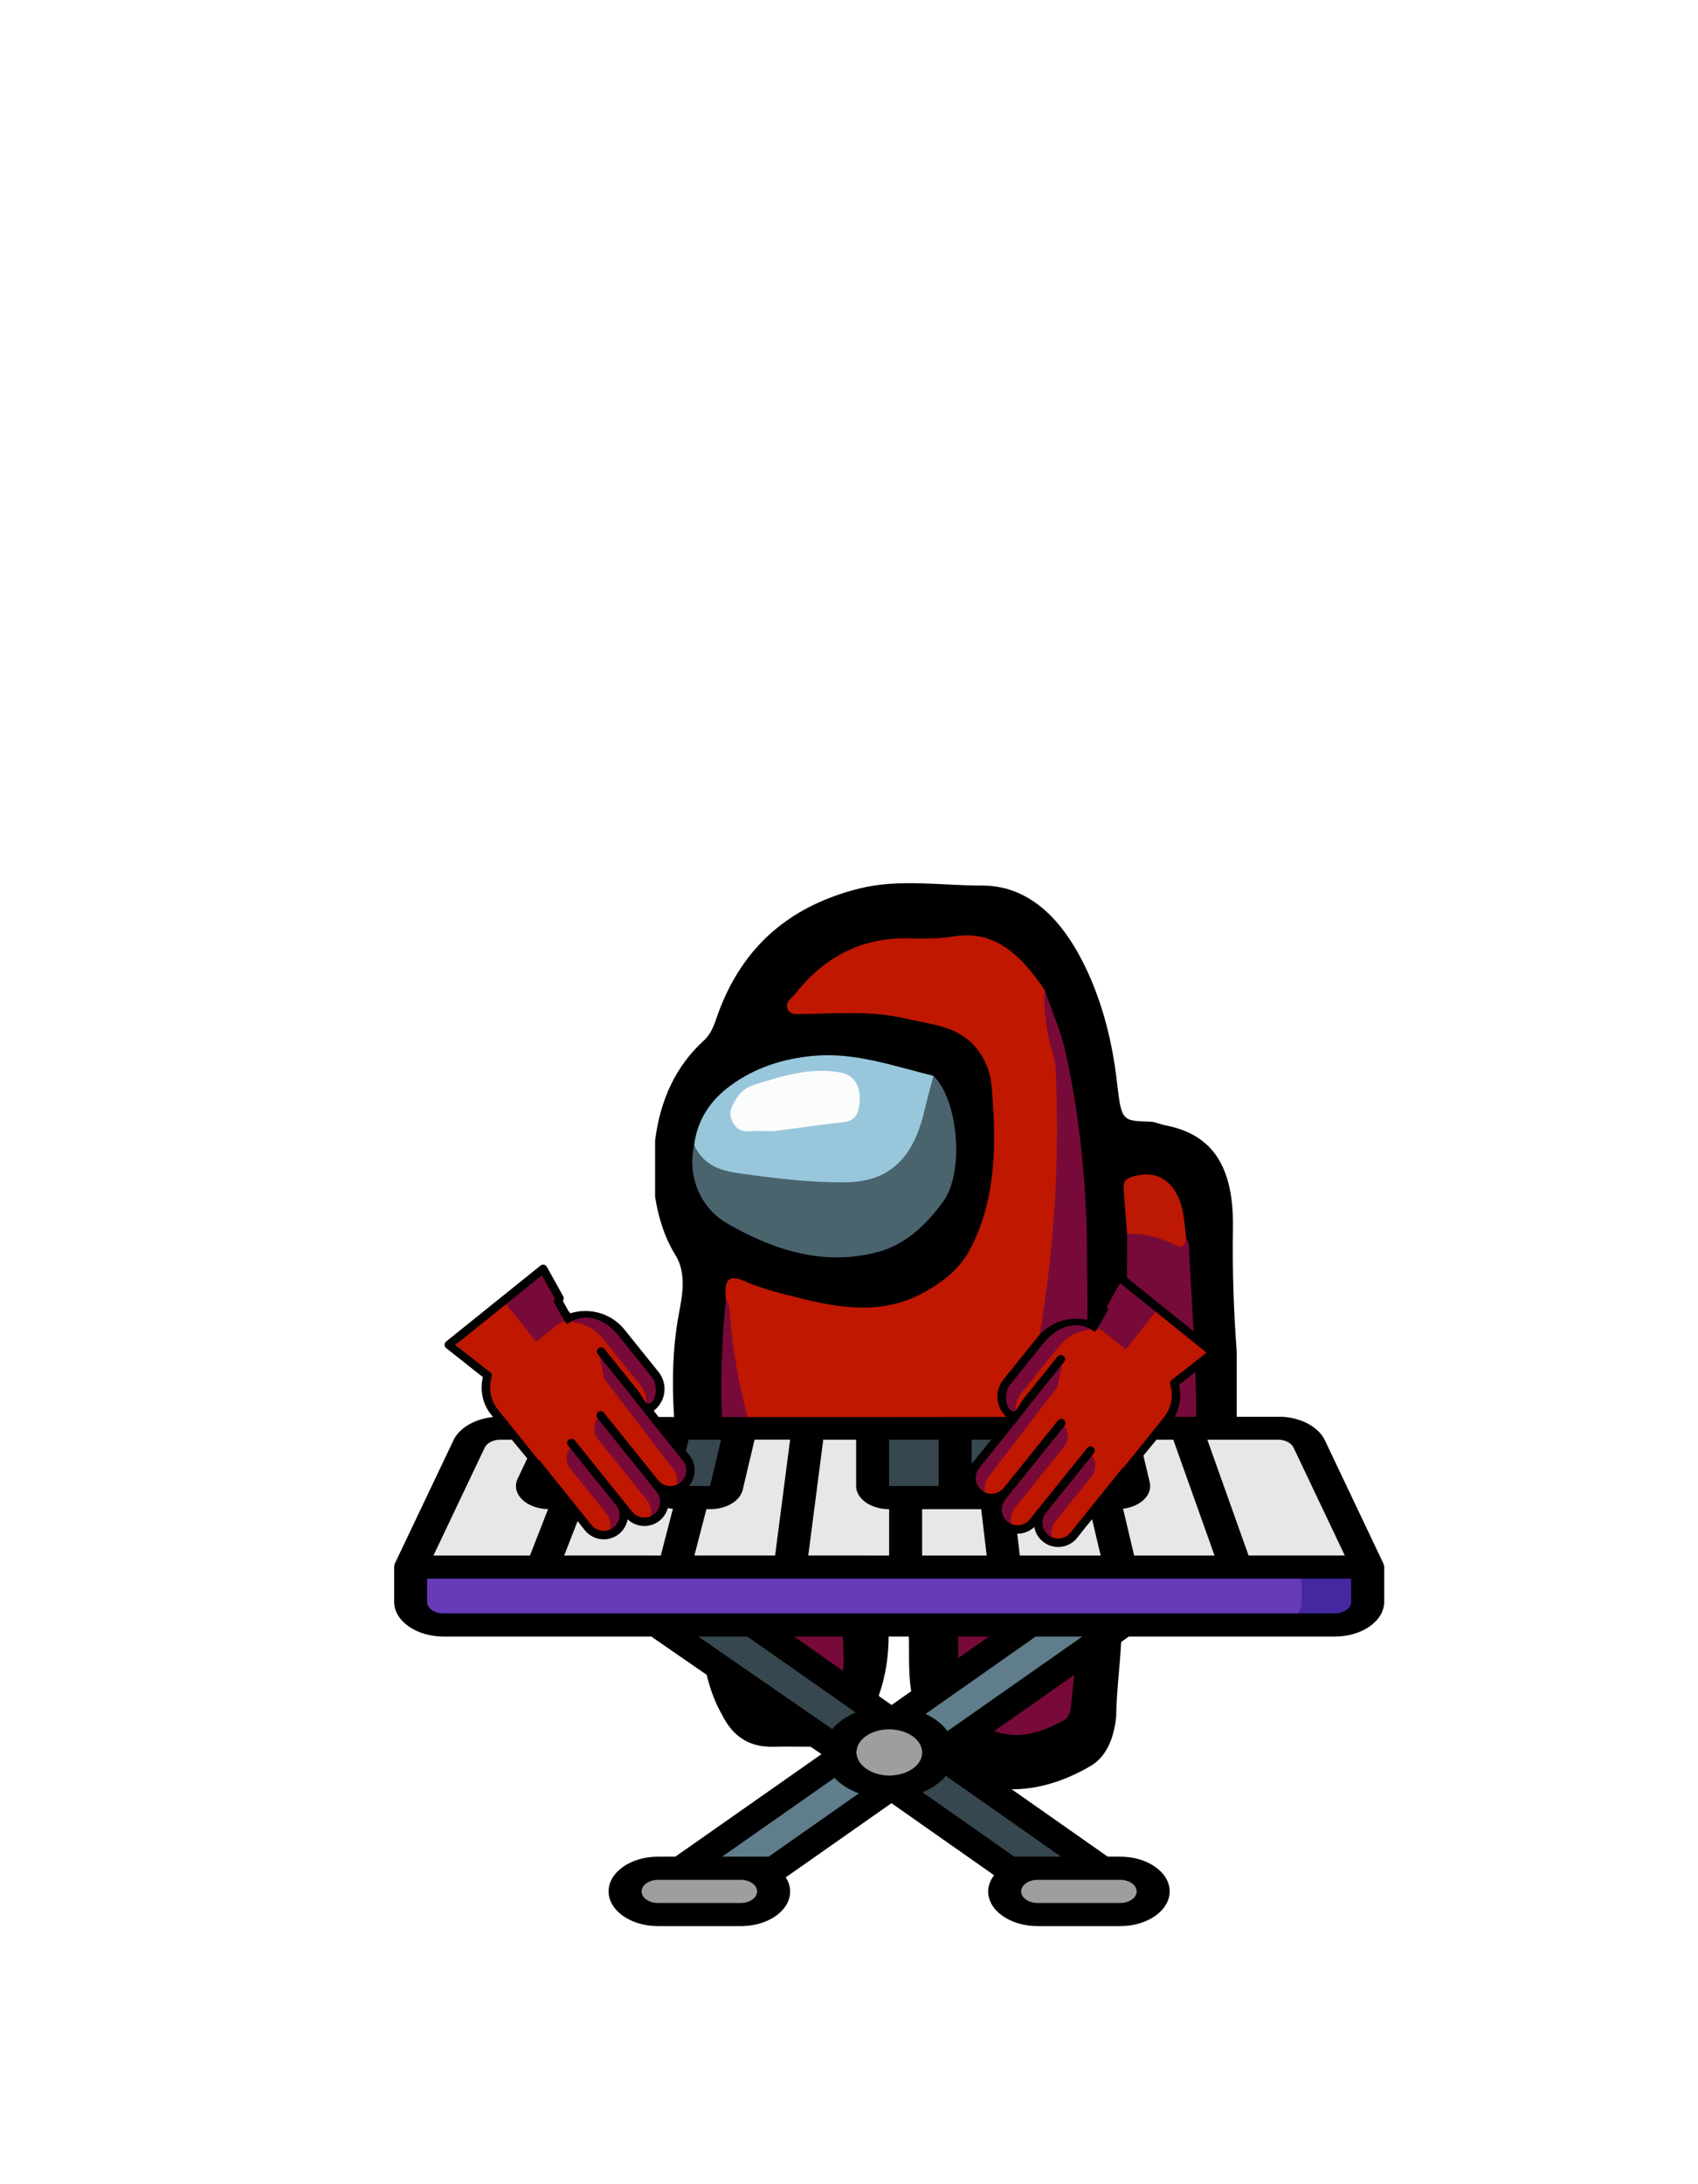 <?xml version='1.0' encoding='UTF-8' standalone='no'?>
<!DOCTYPE svg PUBLIC '-//W3C//DTD SVG 1.1//EN' 'http://www.w3.org/Graphics/SVG/1.1/DTD/svg11.dtd'>
<!-- Animated using aniGen version 0.8.1 Quality of Life - http://anigen.org -->
<svg xmlns:dc="http://purl.org/dc/elements/1.1/" xmlns:cc="http://creativecommons.org/ns#" xmlns:rdf="http://www.w3.org/1999/02/22-rdf-syntax-ns#" xmlns:svg="http://www.w3.org/2000/svg" xmlns="http://www.w3.org/2000/svg" xmlns:sodipodi="http://sodipodi.sourceforge.net/DTD/sodipodi-0.dtd" xmlns:inkscape="http://www.inkscape.org/namespaces/inkscape" sodipodi:docname="charpiano.svg" inkscape:version="1.0 (4035a4f, 2020-05-01)" id="svg2385" version="1.1" viewBox="0 0 70 90" height="90mm" width="70mm" preserveAspectRatio="xMidYMid" xmlns:xlink="http://www.w3.org/1999/xlink" xmlns:anigen="http://www.anigen.org/namespace" anigen:version="0.8.1">
  <defs id="defs2379">
    <filter inkscape:collect="always" style="color-interpolation-filters:sRGB" id="filter39359-55-6-5" x="-0.002" width="1.004" y="-0.002" height="1.003">
      <feGaussianBlur inkscape:collect="always" stdDeviation="0.019" id="feGaussianBlur39361-4-2-7"></feGaussianBlur>
    </filter>
    <filter inkscape:collect="always" style="color-interpolation-filters:sRGB" id="filter39355-1-4-0" x="-0.01" width="1.02" y="-0.006" height="1.013">
      <feGaussianBlur inkscape:collect="always" stdDeviation="0.1" id="feGaussianBlur39357-8-7-0"></feGaussianBlur>
    </filter>
    <filter height="1.003" y="-0.002" width="1.004" x="-0.002" id="filter39359-55-6-5-3" style="color-interpolation-filters:sRGB" inkscape:collect="always">
      <feGaussianBlur id="feGaussianBlur39361-4-2-7-0" stdDeviation="0.019" inkscape:collect="always"></feGaussianBlur>
    </filter>
    <filter height="1.013" y="-0.006" width="1.02" x="-0.01" id="filter39355-1-4-0-4" style="color-interpolation-filters:sRGB" inkscape:collect="always">
      <feGaussianBlur id="feGaussianBlur39357-8-7-0-8" stdDeviation="0.1" inkscape:collect="always"></feGaussianBlur>
    </filter>
  </defs>
  <sodipodi:namedview inkscape:window-maximized="0" inkscape:window-y="23" inkscape:window-x="0" inkscape:window-height="954" inkscape:window-width="1280" inkscape:snap-global="false" showgrid="false" inkscape:document-rotation="0" inkscape:current-layer="layer1" inkscape:document-units="mm" inkscape:cy="-55.29021659409865" inkscape:cx="55.663875138020515" inkscape:zoom="8.000000000000002" inkscape:pageshadow="2" inkscape:pageopacity="0.0" borderopacity="1.0" bordercolor="#666666" pagecolor="#ffffff" id="base"></sodipodi:namedview>
  <g style="display:inline" id="layer1" inkscape:groupmode="layer" inkscape:label="Layer 1">
    <g transform="matrix(-0.162 0 0 -0.193 37.91 92.042)" id="g5990" inkscape:transform-center-x="19.956291297283315" inkscape:transform-center-y="95.85852324391442">
      <g transform="matrix(1 0 0 1 -80.693 163.402)" id="g4477" inkscape:transform-center-x="-19.956291297283315" inkscape:transform-center-y="-95.85852324391442">
        <path id="path4479" style="fill:#010000;fill-opacity:1;fill-rule:nonzero;stroke:none" d="M 0 0 L 0 25 C 0.783 33.753 1.114 42.536 0.954 51.309 C 0.715 64.303 5.983 71.354 18.404 73.29 C 19.553 73.468 20.667 73.974 21.823 74.011 C 29.201 74.248 29.301 73.984 30.477 82.552 C 31.815 92.311 34.876 101.621 40.13 109.677 C 45.676 118.18 53.69 124.44 64.705 124.429 C 75.189 124.418 85.875 125.943 96.119 123.783 C 112.414 120.348 125.884 112.304 132.502 95.844 C 133.203 94.1 134.064 92.516 135.564 91.373 C 142.664 85.962 146.689 78.773 148 70 L 148 58 C 147.142 53.419 145.553 49.251 142.725 45.383 C 140.227 41.966 140.907 37.535 141.783 33.769 C 145.271 18.761 142.594 4.062 140.285 -10.696 C 138.928 -19.371 137.311 -28.004 136.256 -36.727 C 135.572 -42.381 134.246 -47.838 130.943 -52.629 C 128.033 -57.566 123.589 -59.531 118.002 -59.43 C 114.521 -59.365 111.036 -59.428 107.553 -59.426 C 97.473 -59.418 94.914 -57.707 91.049 -48.432 C 89.311 -44.279 88.54 -39.943 88.561 -35.437 C 88.57 -33.361 88.163 -31.135 85.51 -31.264 C 82.826 -31.394 83.502 -33.863 83.436 -35.508 C 83.252 -40.101 83.725 -44.734 82.413 -49.248 C 80.559 -59.475 72.408 -66.973 61.842 -68.239 C 53.133 -69.283 44.927 -67.313 37.217 -63.56 C 33.118 -61.564 31.2 -57.543 30.671 -52.988 C 30.567 -46.855 29.452 -40.799 29.289 -34.664 C 29.196 -31.154 27.503 -28.944 23.658 -29.435 C 11.436 -30.992 2.472 -21.409 0.995 -8.772 C 0.654 -5.85 0.983 -2.846 0 0"></path>
      </g>
      <g transform="matrix(1 0 0 1 -31.868 265.471)" id="g4485" inkscape:transform-center-x="-19.956291297283315" inkscape:transform-center-y="-95.85852324391442">
        <path id="path4487" style="fill:#c01701;fill-opacity:1;fill-rule:evenodd;stroke:none" d="M 0 0 C 5.913 7.413 12.673 12.952 23.1 11.511 C 27.029 10.968 31.065 11.027 35.048 11.084 C 46.296 11.246 55.833 7.413 63.562 -0.79 C 64.419 -1.7 66.119 -2.459 65.481 -3.933 C 64.9 -5.278 63.179 -5.075 61.878 -5.062 C 53.074 -4.973 44.251 -4.294 35.511 -6.02 C 31.767 -6.759 27.914 -7.142 24.295 -8.28 C 18.241 -10.185 14.093 -14.688 13.497 -20.811 C 12.368 -32.401 12.264 -43.96 18.634 -54.671 C 21.4 -59.324 25.372 -61.838 29.798 -64.05 C 40.41 -69.354 51.443 -68.016 62.455 -65.694 C 67.157 -64.703 71.931 -63.758 76.41 -62.087 C 81.101 -60.336 81.527 -62.479 81.156 -66.114 C 80.802 -73.047 80.283 -79.901 78.501 -86.713 C 74.791 -100.905 68.736 -105.6 54.404 -107.84 C 42.076 -109.766 30.501 -106.749 18.825 -104.635 C 12.116 -103.421 8.553 -96.901 5.989 -90.989 C 1.204 -79.954 -1.106 -68.292 -2.655 -56.285 C -3.965 -46.13 -3.723 -36.036 -4.399 -25.933 C -5.01 -16.814 -1.53 -8.624 0 0"></path>
      </g>
      <g transform="matrix(1 0 0 1 -31.868 265.471)" id="g4489" inkscape:transform-center-x="-19.956291297283315" inkscape:transform-center-y="-95.85852324391442">
        <path id="path4491" style="fill:#770a39;fill-opacity:1;fill-rule:evenodd;stroke:none" d="M 0 0 C 0.411 -4.712 -0.519 -9.241 -2.084 -13.633 C -2.604 -15.092 -2.761 -16.518 -2.833 -18.014 C -3.557 -33.153 -2.834 -48.283 -0.52 -63.198 C 1.04 -73.249 3.068 -83.594 8.218 -92.492 C 11.764 -98.618 16.055 -104.602 25.276 -104.359 C 32.242 -104.174 39.086 -108.11 46.351 -107.001 C 52.041 -106.133 57.869 -106.681 63.462 -104.547 C 69.557 -102.222 73.238 -98.027 75.286 -92.076 C 77.83 -84.685 79.333 -77.071 80.165 -69.314 C 80.287 -68.172 80.076 -66.949 81.156 -66.114 C 83.892 -87.831 81.686 -109.116 75.689 -130.092 C 74.525 -134.165 75.419 -138.374 75.326 -142.518 C 75.167 -149.502 74.196 -150.592 67.437 -151.246 C 65.457 -151.436 63.486 -151.82 61.502 -151.879 C 53.833 -152.108 50.918 -149.431 51.224 -141.66 C 51.437 -136.231 51.464 -130.511 58.713 -128.6 C 61.737 -127.803 64.254 -125.277 67.45 -121.958 C 61.326 -122.76 56.431 -123.083 51.513 -123.08 C 45.667 -123.075 39.925 -122.466 34.21 -121.333 C 31.911 -120.877 29.552 -120.713 27.269 -121.295 C 24.874 -121.908 23.31 -123.152 22.979 -126.04 C 22.276 -132.161 21.884 -138.26 22.076 -144.421 C 22.345 -153.04 17.219 -158.399 8.448 -158.947 C 3.823 -159.236 -0.391 -157.831 -4.541 -156 C -6.183 -155.276 -6.496 -154.072 -6.704 -152.463 C -10.889 -120.063 -11.102 -87.514 -10.737 -54.919 C -10.578 -40.77 -8.84 -26.895 -5.298 -13.262 C -4.11 -8.691 -1.798 -4.413 0 0"></path>
      </g>
      <g transform="matrix(1 0 0 1 -52.812 213.493)" id="g4493" inkscape:transform-center-x="-19.956291297283315" inkscape:transform-center-y="-95.85852324391442">
        <path id="path4495" style="fill:#760b39;fill-opacity:1;fill-rule:evenodd;stroke:none" d="M 0 0 C 0.062 -16.971 0.079 -33.943 0.225 -50.913 C 0.255 -54.385 0.86 -57.849 1.038 -61.326 C 1.376 -67.9 -2.2 -70.189 -8.369 -67.3 C -13.147 -65.062 -15.388 -61.796 -16.273 -55.953 C -18.999 -37.949 -16.638 -20.167 -15.721 -2.303 C -15.698 -1.862 -15.273 -1.442 -15.037 -1.012 C -12.543 -1.162 -10.268 -0.245 -7.922 0.383 C -5.267 1.095 -2.552 1.902 0 0"></path>
      </g>
      <g transform="matrix(1 0 0 1 57.374 232.451)" id="g4497" inkscape:transform-center-x="-19.956291297283315" inkscape:transform-center-y="-95.85852324391442">
        <path id="path4499" style="fill:#4a646e;fill-opacity:1;fill-rule:evenodd;stroke:none" d="M 0 0 C 1.703 -6.417 -1.274 -13.284 -8.365 -16.726 C -20.531 -22.631 -33.33 -25.926 -46.972 -22.797 C -53.717 -21.25 -59.063 -17.11 -63.419 -12.024 C -68.873 -5.66 -67.155 9.733 -60.892 14.765 C -58.682 13.642 -58.369 11.41 -57.761 9.365 C -54.125 -2.859 -48.982 -6.74 -36.158 -6.67 C -27.7 -6.624 -19.326 -5.471 -10.943 -4.477 C -6.857 -3.992 -3.66 -1.457 0 0"></path>
      </g>
      <g transform="matrix(1 0 0 1 57.374 232.451)" id="g4501" inkscape:transform-center-x="-19.956291297283315" inkscape:transform-center-y="-95.85852324391442">
        <path id="path4503" style="fill:#98c7dc;fill-opacity:1;fill-rule:evenodd;stroke:none" d="M 0 0 C -2.456 -4.527 -7.091 -5.523 -11.4 -6.035 C -20.444 -7.108 -29.526 -8.064 -38.68 -7.961 C -49.379 -7.84 -55.637 -3.168 -58.557 7.16 C -59.277 9.711 -60.109 12.231 -60.892 14.765 C -50.865 16.829 -40.926 19.812 -30.555 19.041 C -22.941 18.474 -15.522 16.629 -8.974 12.5 C -4.383 9.605 -0.895 5.669 0 0"></path>
      </g>
      <g transform="matrix(1 0 0 1 -52.812 213.493)" id="g4505" inkscape:transform-center-x="-19.956291297283315" inkscape:transform-center-y="-95.85852324391442">
        <path id="path4507" style="fill:#bd1804;fill-opacity:1;fill-rule:evenodd;stroke:none" d="M 0 0 C -3.861 0.069 -7.573 -0.584 -11.199 -1.976 C -12.498 -2.475 -14.428 -3.923 -15.036 -1.011 C -14.812 0.622 -14.653 2.268 -14.352 3.886 C -13.013 11.069 -7.607 14.194 -0.671 11.978 C 1.163 11.393 0.929 10.15 0.823 8.859 C 0.58 5.904 0.278 2.953 0 0"></path>
      </g>
      <g transform="matrix(1 0 0 1 37.002 235.405)" id="g4509" inkscape:transform-center-x="-19.956291297283315" inkscape:transform-center-y="-95.85852324391442">
        <path id="path4511" style="fill:#fbfdfc;fill-opacity:1;fill-rule:evenodd;stroke:none" d="M 0 0 C -4.933 0.545 -11.313 1.335 -17.714 1.921 C -21.069 2.229 -21.763 4.408 -21.769 7.092 C -21.773 10.211 -19.781 12.053 -16.998 12.501 C -9.307 13.738 -1.917 11.735 5.429 9.797 C 7.021 9.377 8.478 8.448 9.513 7.062 C 10.513 5.724 11.663 4.32 10.88 2.543 C 10.074 0.72 8.574 -0.17 6.468 -0.023 C 4.812 0.093 3.142 0 0 0"></path>
      </g>
    <animateTransform attributeName="transform" attributeType="auto" type="skewX" values="0;3;0" calcMode="spline" keyTimes="0;0.5;1" keySplines="0 0 1 1;0 0 1 1" dur="1.85s" begin="0s" repeatCount="indefinite" additive="sum" accumulate="none" fill="freeze" id="animateTransform7434"></animateTransform><animateTransform attributeName="transform" attributeType="auto" type="translate" values="0 0;-3 0;0 0" calcMode="spline" keyTimes="0;0.5;1" keySplines="0 0 1 1;0 0 1 1" dur="1.85s" begin="0s" repeatCount="indefinite" additive="sum" accumulate="none" fill="freeze" id="animateTransform5483"></animateTransform></g>
    <g transform="matrix(0.764,0,0,0.536,-32.525,-72.883)" id="g6284">
      <path id="path5205" fill="#e6e7e8" d="M 116.372,256.447 H 64.727 l 3.156,-9.467 c 0.242,-0.728 0.923,-1.218 1.69,-1.218 h 41.954 c 0.768,-8.3e-4 1.449,0.49 1.692,1.218 z m 0,0" style="stroke-width:0.104"></path>
      <g id="g5217" fill="#37474f" transform="matrix(0.104,0,0,0.104,63.841,234.136)">
        <path id="path5207" d="M 96.203,162.613 H 80.059 c -2.742,-0.004 -5.312,-1.324 -6.918,-3.547 -1.602,-2.223 -2.035,-5.082 -1.172,-7.684 l 13.32,-39.973 h 34.137 l -15.121,45.363 c -1.164,3.488 -4.426,5.84 -8.102,5.84 z m 0,0"></path>
        <path id="path5209" d="m 163.395,162.613 h -16.836 c -2.504,-0.004 -4.887,-1.105 -6.508,-3.02 -1.617,-1.914 -2.316,-4.441 -1.906,-6.914 l 6.879,-41.27 h 34.133 l -7.348,44.066 c -0.684,4.117 -4.242,7.133 -8.414,7.137 z m 0,0"></path>
        <path id="path5211" d="m 382.336,152.715 c 0.402,2.473 -0.305,4.996 -1.934,6.902 -1.625,1.906 -4.008,3.004 -6.516,2.996 H 255.957 c -4.711,0 -8.531,-3.82 -8.531,-8.535 v -42.668 h 128 z m 0,0"></path>
        <path id="path5213" d="m 147.156,256.48 h -10.664 l 93.949,92.5 24.152,-24.148 -68.355,-68.352 z m 0,0"></path>
        <path id="path5215" d="m 329.02,446.883 -71.695,-71.023 -0.172,-0.172 24.32,-23.977 83.969,83.969 z m 0,0"></path>
      </g>
      <path id="path5219" fill="#607d8b" d="m 90.932,268.058 7.15,-7.159 h 5.031 l -9.902,9.902 z m 0,0" style="stroke-width:0.104"></path>
      <path id="path5221" fill="#607d8b" d="m 82.842,281.072 7.814,-7.716 0.018,-0.018 -2.76,-2.261 -8.53,8.521 z m 0,0" style="stroke-width:0.104"></path>
      <path id="path5231" fill="#9e9e9e" d="m 93.212,270.8 c 0.007,-0.035 0.01,-0.071 0.009,-0.107 4.17e-4,-1.326 -0.975,-2.45 -2.289,-2.636 -0.126,-0.025 -0.254,-0.037 -0.383,-0.035 -0.048,-0.002 -0.095,0.002 -0.142,0.009 -1.364,0.064 -2.456,1.156 -2.52,2.52 -0.007,0.047 -0.01,0.095 -0.009,0.142 -0.002,0.129 0.01,0.257 0.036,0.383 0.185,1.313 1.31,2.289 2.636,2.288 0.036,0.002 0.072,-0.002 0.107,-0.009 0.01,0.009 0.026,0.009 0.036,0 1.364,-0.064 2.455,-1.156 2.52,-2.52" style="stroke-width:0.104"></path>
      <path id="path5233" fill="#9e9e9e" d="m 78.084,279.598 h 4.452 c 0.984,0 1.781,0.797 1.781,1.781 0,0.984 -0.797,1.781 -1.781,1.781 h -4.452 c -0.984,0 -1.781,-0.797 -1.781,-1.781 0,-0.984 0.797,-1.781 1.781,-1.781 z m 0,0" style="stroke-width:0.104"></path>
      <path id="path5235" fill="#9e9e9e" d="m 98.563,279.598 h 4.452 c 0.984,0 1.781,0.797 1.781,1.781 0,0.984 -0.797,1.781 -1.781,1.781 h -4.452 c -0.984,0 -1.781,-0.797 -1.781,-1.781 0,-0.984 0.797,-1.781 1.781,-1.781 z m 0,0" style="stroke-width:0.104"></path>
      <path id="path5237" fill="#4527a0" d="m 103.114,260.899 h 11.477 c 0.984,0 1.781,-0.798 1.781,-1.781 v -2.671 H 64.727 v 2.671 c 0,0.984 0.797,1.781 1.781,1.781 h 31.575" style="stroke-width:0.104"></path>
      <path id="path5239" fill="#673ab7" d="m 100.466,260.899 h 10.685 c 0.949,-0.035 1.691,-0.832 1.659,-1.781 v -2.671 H 64.727 v 2.671 c -0.033,0.949 0.709,1.746 1.658,1.781 H 95.783" style="stroke-width:0.104"></path>
      <path id="path5241" d="m 117.217,256.165 -3.156,-9.468 c -0.339,-1.011 -1.248,-1.723 -2.311,-1.808 -19.094,0.008 -23.27,0.057 -42.403,0 -1.061,0.087 -1.968,0.798 -2.306,1.808 l -3.16,9.468 c -0.026,0.083 -0.04,0.17 -0.041,0.257 v 0.024 2.671 c 0,1.476 1.196,2.671 2.671,2.671 H 77.718 l 9.18,9.041 -7.884,7.877 h -0.931 c -1.476,0 -2.671,1.196 -2.671,2.671 0,1.475 1.196,2.671 2.671,2.671 h 4.452 c 0.908,0.004 1.756,-0.455 2.248,-1.219 0.492,-0.763 0.56,-1.725 0.182,-2.55 0.027,-0.016 0.054,-0.034 0.079,-0.053 l 5.63,-5.63 5.539,5.539 c -0.207,0.382 -0.318,0.808 -0.321,1.242 0,1.475 1.196,2.671 2.671,2.671 h 4.452 c 1.475,0 2.671,-1.196 2.671,-2.671 0,-1.476 -1.196,-2.671 -2.671,-2.671 h -0.673 l -7.889,-7.889 9.029,-9.029 h 11.109 c 1.476,0 2.671,-1.196 2.671,-2.671 v -2.671 c 0,-0.009 -0.004,-0.015 -0.004,-0.024 -10e-4,-0.087 -0.015,-0.174 -0.041,-0.257 z m -4.846,-8.905 2.766,8.295 h -5.193 l -2.226,-8.904 h 3.809 c 0.383,4.2e-4 0.723,0.246 0.844,0.609 z m -26.185,8.295 0.801,-8.824 c 0,-0.028 -0.009,-0.053 -0.009,-0.08 h 1.79 v 3.562 c 0,0.984 0.797,1.781 1.781,1.781 v 3.562 z m -6.144,0 0.647,-3.562 h 0.203 c 0.871,0.003 1.615,-0.628 1.756,-1.488 l 0.641,-3.855 h 1.917 l -0.81,8.904 z m -7.026,0 0.979,-3.58 c 0.72,-0.041 1.343,-0.515 1.574,-1.198 l 1.374,-4.125 h 0.979 l -0.545,3.269 c -0.082,0.472 0.032,0.958 0.316,1.344 0.284,0.386 0.713,0.641 1.188,0.704 l -0.653,3.587 z m 0.366,-8.904 h 1.685 l -1.188,3.562 h -1.684 z m 7.507,3.562 h -1.756 l 0.594,-3.562 h 1.756 z m 21.966,0 h -2.671 l -0.712,-3.562 h 2.79 z m -4.489,0 h -3.366 v -3.562 h 2.689 c -0.006,0.059 -0.006,0.119 0,0.178 z m -5.146,0 h -2.671 v -3.562 h 2.671 z m -0.891,1.781 h 3.188 l 0.296,3.562 h -3.484 z m 5.272,3.562 -0.297,-3.562 h 4.096 c -0.006,0.049 -0.007,0.097 -0.004,0.146 l 0.568,3.416 z m 6.168,0 -0.597,-3.596 c 0.959,-0.168 1.602,-1.079 1.438,-2.039 l -0.545,-3.269 h 1.816 l 2.226,8.904 z m -35.042,-8.295 c 0.121,-0.363 0.461,-0.609 0.844,-0.609 h 1.933 l -0.999,2.998 c -0.179,0.534 -0.094,1.122 0.23,1.584 0.324,0.461 0.847,0.741 1.41,0.755 l -0.976,3.568 h -5.208 z m 14.178,14.528 5.841,5.841 c -0.526,0.306 -0.963,0.744 -1.267,1.271 l -7.223,-7.112 z m 14.397,16.918 -4.951,-4.951 c 0.522,-0.304 0.957,-0.739 1.261,-1.261 l 6.212,6.212 z m -13.253,0 h -2.511 l 6.062,-6.055 c 0.332,0.501 0.785,0.909 1.317,1.188 z m 8.281,-7.913 v 0.01 0.012 c -0.057,0.867 -0.737,1.565 -1.603,1.643 -0.042,0.002 -0.085,0.006 -0.126,0.013 h -0.055 c -0.897,-0.018 -1.643,-0.695 -1.748,-1.586 -0.011,-0.049 -0.016,-0.111 -0.024,-0.168 0.008,-0.042 0.013,-0.085 0.016,-0.128 0.047,-0.903 0.769,-1.624 1.672,-1.672 0.029,8.4e-4 0.059,-8.3e-4 0.088,-0.004 0.088,-4.2e-4 0.175,0.009 0.261,0.028 0.865,0.126 1.51,0.863 1.52,1.737 -0.005,0.039 -0.008,0.078 -0.007,0.117 z m -1.647,-3.746 -5.259,-5.259 h 10.507 z m -8.148,15.221 h -4.452 c -0.492,0 -0.891,-0.399 -0.891,-0.89 0,-0.492 0.399,-0.891 0.891,-0.891 h 4.452 c 0.492,0 0.891,0.399 0.891,0.891 0,0.492 -0.399,0.89 -0.891,0.89 z m 21.371,-0.89 c 0,0.492 -0.399,0.89 -0.89,0.89 h -4.452 c -0.492,0 -0.891,-0.399 -0.891,-0.89 0,-0.492 0.399,-0.891 0.891,-0.891 h 4.452 c 0.492,0 0.89,0.399 0.89,0.891 z M 93.697,269.056 c -0.276,-0.533 -0.683,-0.988 -1.182,-1.322 l 5.938,-5.945 h 2.515 z m 21.785,-9.938 c 0,0.492 -0.399,0.891 -0.891,0.891 H 66.508 c -0.492,0 -0.891,-0.399 -0.891,-0.891 v -1.781 h 49.864 z" style="stroke-width:0.104" sodipodi:nodetypes="ccccccccsscccssscscccccsssscccssscccccccccccccsccccccccccccccccccccccccccccccccccccccccccccccccccccccccccccccccccccccccccccccccccccccccccccccccccccccccccccsssssssssssssscccccssssccs"></path>
    </g>
    <g id="g38567-8-2-5" transform="matrix(0.074,0.092,-0.092,0.074,42.093,35.623)" inkscape:label="righthand" style="display:inline">
      <path id="path37603-3-5-6" fill="#e49542" d="M 21.739 255.864 L 6.849 259 L 4.76 218.469 L 22.275 222.28 L 29.297 222.28 L 30.878 220.913 L 88.003 220.913 C 89.933 220.913 91.678 221.695 92.941 222.96 C 94.206 224.222 94.988 225.968 94.988 227.898 C 94.988 231.755 91.86 234.883 88.003 234.883 L 90.865 234.883 C 92.795 234.883 94.541 235.665 95.806 236.929 C 97.07 238.192 97.852 239.938 97.852 241.867 C 97.852 245.727 94.725 248.854 90.867 248.854 L 85.595 248.854 C 87.524 248.854 89.27 249.636 90.533 250.901 C 91.798 252.164 92.58 253.911 92.58 255.839 C 92.58 259.697 89.452 262.824 85.595 262.824 L 62.923 262.824 C 42.544 262.254 31.335 269.448 21.739 255.864 Z" style="display:inline;fill:#c01701;fill-opacity:1;stroke-width:0.197" sodipodi:nodetypes="ccccccscscscssccsscc"></path>
      <path style="display:inline;fill:#770a39;fill-opacity:1;stroke-width:0.197;filter:url(#filter39359-55-6-5)" sodipodi:nodetypes="cccccsc" d="M 23.695 236.326 L 4.492 236.192 L 4.76 218.469 L 22.275 222.281 L 24.444 222.281 C 23.957 223.811 23.695 225.442 23.695 227.135 Z" id="path37605-5-6-7"></path>
      <path style="display:inline;opacity:1;fill:#770a39;fill-opacity:1;stroke-width:0.197;filter:url(#filter39355-1-4-0)" d="M 57.8 234.883 L 90.866 234.883 C 92.795 234.883 94.542 235.665 95.807 236.928 C 97.07 238.193 97.853 239.939 97.853 241.869 C 97.853 242.928 97.617 243.934 97.194 244.834 C 96.848 244.095 96.377 243.427 95.807 242.857 C 94.542 241.594 92.795 240.812 90.866 240.812 L 63.729 240.812 C 60.454 240.812 57.8 238.157 57.8 234.883 Z" id="path37609-2-3-8"></path>
      <path style="display:inline;fill:#770a39;fill-opacity:1;stroke-width:0.197" d="M 59.756 248.854 L 85.594 248.854 C 87.523 248.854 89.27 249.636 90.535 250.899 C 91.798 252.164 92.581 253.91 92.581 255.84 C 92.581 256.9 92.345 257.905 91.923 258.805 C 91.577 258.067 91.105 257.398 90.535 256.828 C 89.27 255.565 87.523 254.783 85.594 254.783 L 65.685 254.783 C 62.41 254.783 59.756 252.128 59.756 248.854 Z" id="path37611-2-4-0"></path>
      <path id="path37617-6-0-6" fill="#e49542" d="M 66.677 219.115 C 66.677 214.687 63.086 211.097 58.658 211.097 L 39.731 211.097 C 30.874 211.097 23.694 218.277 23.694 227.134 L 58.658 227.134 C 63.086 227.134 66.677 223.544 66.677 219.115 Z" style="display:inline;fill:#c01701;fill-opacity:1;stroke-width:0.197"></path>
      <path style="display:inline;fill:#770a39;fill-opacity:1;stroke-width:0.197" d="M 39.831 221.313 L 88.003 220.912 C 89.931 220.896 91.679 221.694 92.944 222.957 C 94.207 224.222 94.989 225.968 94.989 227.898 C 94.989 228.957 94.753 229.963 94.331 230.863 C 93.985 230.124 93.513 229.456 92.944 228.886 C 91.679 227.623 89.931 226.841 88.003 226.841 L 48.651 225.905 Z" id="path37607-6-6-5" sodipodi:nodetypes="cscsccscc"></path>
      <path id="path37619-7-0-7" fill="#e27d47" d="M 23.812 225.186 C 24.772 217.247 31.532 211.097 39.73 211.097 L 58.658 211.097 C 63.086 211.097 66.677 214.687 66.677 219.115 C 66.677 220.247 66.443 221.324 66.02 222.3 C 64.787 219.456 61.954 217.465 58.658 217.465 L 37.527 217.465 C 31.713 217.465 26.624 220.558 23.812 225.186 Z" style="display:inline;fill:#770a39;fill-opacity:1;stroke-width:0.197"></path>
      <path id="path37623-8-4-3" d="M 22.401 220.804 L 17.733 220.003 C 16.93 219.865 16.167 220.404 16.029 221.207 C 16.015 221.292 16.008 221.376 16.008 221.459 C 16.008 222.164 16.515 222.788 17.234 222.911 L 22.026 223.734 C 22.109 223.748 22.192 223.755 22.276 223.755 L 22.546 223.755 C 24.978 224.029 25.604 224.331 25.689 223.614 C 25.956 217.188 31.701 212.572 39.731 212.572 L 58.658 212.572 C 62.266 212.572 66.378 216.792 65.201 219.116 C 64.531 220.439 62.266 219.309 58.658 219.309 L 40.551 219.309 C 39.736 219.309 39.075 219.969 39.075 220.784 C 39.075 221.599 39.736 222.26 40.551 222.26 L 58.658 222.26 C 62.743 222.26 58.658 222.26 67.57 222.388 L 88.003 222.388 C 89.476 222.388 90.858 222.961 91.898 224.005 C 92.939 225.044 93.513 226.427 93.513 227.898 C 93.513 230.934 91.044 233.405 88.008 233.408 C 88.006 233.408 88.005 233.408 88.003 233.408 L 57.8 233.408 C 56.985 233.408 56.324 234.068 56.324 234.883 C 56.324 235.698 56.985 236.359 57.8 236.359 L 90.865 236.359 C 92.337 236.359 93.72 236.932 94.762 237.974 C 95.803 239.013 96.377 240.396 96.377 241.867 C 96.377 244.906 93.904 247.379 90.865 247.379 L 58.902 247.379 C 58.087 247.379 57.426 248.039 57.426 248.854 C 57.426 249.669 58.087 250.329 58.902 250.329 L 85.583 250.329 C 85.587 250.329 85.591 250.33 85.595 250.33 C 87.067 250.33 88.45 250.903 89.49 251.945 C 90.531 252.984 91.105 254.368 91.105 255.84 C 91.105 258.877 88.633 261.348 85.595 261.348 L 56.927 261.349 C 56.113 261.349 55.452 262.01 55.452 262.825 C 55.452 263.64 56.113 264.3 56.927 264.3 L 79.093 264.3 C 83.029 264.251 75.961 264.239 85.513 264.299 L 85.595 264.299 C 90.26 264.299 94.056 260.504 94.056 255.84 C 94.056 253.764 93.313 251.802 91.954 250.26 C 96.108 249.724 99.328 246.164 99.328 241.867 C 99.328 239.607 98.447 237.482 96.848 235.886 C 95.994 235.032 94.99 234.383 93.895 233.964 C 95.478 232.426 96.464 230.274 96.464 227.898 C 96.464 225.637 95.582 223.513 93.985 221.918 C 92.39 220.318 90.265 219.437 88.003 219.437 L 68.144 219.437 C 68.148 219.33 68.152 219.223 68.152 219.115 C 68.152 213.88 63.893 209.621 58.658 209.621 L 39.731 209.621 C 32.305 209.621 25.945 214.267 23.402 220.804 L 22.401 220.804 Z" style="display:inline;stroke-width:0.197" sodipodi:nodetypes="ccssccsccsssssssscscssssscccsccsssscsccssccsscsccscscsssccc"></path>
      <path id="path37625-4-0-4" d="M 33.776 264.514 L 75.741 263.979 C 76.556 263.969 77.618 263.854 77.618 263.039 C 77.618 262.224 76.957 261.563 76.142 261.563 L 33.776 261.563 C 29.657 261.563 25.814 259.525 23.497 256.112 C 23.172 255.633 22.597 255.388 22.026 255.486 L 6.849 259 L 6.849 220.219 L 16.709 221.912 C 17.512 222.05 18.275 221.51 18.413 220.707 C 18.551 219.905 18.011 219.141 17.208 219.004 L 5.623 217.015 C 5.194 216.941 4.755 217.061 4.422 217.341 C 4.09 217.621 3.898 218.034 3.898 218.469 L 3.898 260.751 C 3.898 261.186 4.09 261.599 4.422 261.879 C 4.755 262.159 5.194 262.278 5.623 262.205 L 21.621 258.549 C 24.525 262.301 29 264.575 33.776 264.514 Z" style="display:inline;stroke-width:0.197" sodipodi:nodetypes="sssssccccccccssssccs"></path>
    <animateTransform attributeName="transform" attributeType="auto" type="translate" values="-32.367 -21.002;-1.888 23.906;-32.367 -21.002" calcMode="spline" keyTimes="0;0.5;1" keySplines="0 0 1 1;0 0 1 1" dur="0.92s" begin="0s" repeatCount="indefinite" additive="sum" accumulate="none" fill="freeze" id="animateTransform8555"></animateTransform></g>
    <g style="display:inline" inkscape:label="righthand" transform="matrix(-0.074,0.092,0.092,0.074,26.42,35.939)" id="g38567-8-2-5-7">
      <path sodipodi:nodetypes="ccccccscscscssccsscc" style="display:inline;fill:#c01701;fill-opacity:1;stroke-width:0.197" d="M 21.739 255.864 L 6.849 259 L 4.76 218.469 L 22.275 222.28 L 29.297 222.28 L 30.878 220.913 L 88.003 220.913 C 89.933 220.913 91.678 221.695 92.941 222.96 C 94.206 224.222 94.988 225.968 94.988 227.898 C 94.988 231.755 91.86 234.883 88.003 234.883 L 90.865 234.883 C 92.795 234.883 94.541 235.665 95.806 236.929 C 97.07 238.192 97.852 239.938 97.852 241.867 C 97.852 245.727 94.725 248.854 90.867 248.854 L 85.595 248.854 C 87.524 248.854 89.27 249.636 90.533 250.901 C 91.798 252.164 92.58 253.911 92.58 255.839 C 92.58 259.697 89.452 262.824 85.595 262.824 L 62.923 262.824 C 42.544 262.254 31.335 269.448 21.739 255.864 Z" fill="#e49542" id="path37603-3-5-6-5"></path>
      <path id="path37605-5-6-7-9" d="M 23.695 236.326 L 4.492 236.192 L 4.76 218.469 L 22.275 222.281 L 24.444 222.281 C 23.957 223.811 23.695 225.442 23.695 227.135 Z" sodipodi:nodetypes="cccccsc" style="display:inline;fill:#770a39;fill-opacity:1;stroke-width:0.197;filter:url(#filter39359-55-6-5-3)"></path>
      <path id="path37609-2-3-8-5" d="M 57.8 234.883 L 90.866 234.883 C 92.795 234.883 94.542 235.665 95.807 236.928 C 97.07 238.193 97.853 239.939 97.853 241.869 C 97.853 242.928 97.617 243.934 97.194 244.834 C 96.848 244.095 96.377 243.427 95.807 242.857 C 94.542 241.594 92.795 240.812 90.866 240.812 L 63.729 240.812 C 60.454 240.812 57.8 238.157 57.8 234.883 Z" style="display:inline;opacity:1;fill:#770a39;fill-opacity:1;stroke-width:0.197;filter:url(#filter39355-1-4-0-4)"></path>
      <path id="path37611-2-4-0-3" d="M 59.756 248.854 L 85.594 248.854 C 87.523 248.854 89.27 249.636 90.535 250.899 C 91.798 252.164 92.581 253.91 92.581 255.84 C 92.581 256.9 92.345 257.905 91.923 258.805 C 91.577 258.067 91.105 257.398 90.535 256.828 C 89.27 255.565 87.523 254.783 85.594 254.783 L 65.685 254.783 C 62.41 254.783 59.756 252.128 59.756 248.854 Z" style="display:inline;fill:#770a39;fill-opacity:1;stroke-width:0.197"></path>
      <path style="display:inline;fill:#c01701;fill-opacity:1;stroke-width:0.197" d="M 66.677 219.115 C 66.677 214.687 63.086 211.097 58.658 211.097 L 39.731 211.097 C 30.874 211.097 23.694 218.277 23.694 227.134 L 58.658 227.134 C 63.086 227.134 66.677 223.544 66.677 219.115 Z" fill="#e49542" id="path37617-6-0-6-2"></path>
      <path sodipodi:nodetypes="cscsccscc" id="path37607-6-6-5-7" d="M 39.831 221.313 L 88.003 220.912 C 89.931 220.896 91.679 221.694 92.944 222.957 C 94.207 224.222 94.989 225.968 94.989 227.898 C 94.989 228.957 94.753 229.963 94.331 230.863 C 93.985 230.124 93.513 229.456 92.944 228.886 C 91.679 227.623 89.931 226.841 88.003 226.841 L 48.651 225.905 Z" style="display:inline;fill:#770a39;fill-opacity:1;stroke-width:0.197"></path>
      <path style="display:inline;fill:#770a39;fill-opacity:1;stroke-width:0.197" d="M 23.812 225.186 C 24.772 217.247 31.532 211.097 39.73 211.097 L 58.658 211.097 C 63.086 211.097 66.677 214.687 66.677 219.115 C 66.677 220.247 66.443 221.324 66.02 222.3 C 64.787 219.456 61.954 217.465 58.658 217.465 L 37.527 217.465 C 31.713 217.465 26.624 220.558 23.812 225.186 Z" fill="#e27d47" id="path37619-7-0-7-3"></path>
      <path sodipodi:nodetypes="ccssccsccsssssssscscssssscccsccsssscsccssccsscsccscscsssccc" style="display:inline;stroke-width:0.197" d="M 22.401 220.804 L 17.733 220.003 C 16.93 219.865 16.167 220.404 16.029 221.207 C 16.015 221.292 16.008 221.376 16.008 221.459 C 16.008 222.164 16.515 222.788 17.234 222.911 L 22.026 223.734 C 22.109 223.748 22.192 223.755 22.276 223.755 L 22.546 223.755 C 24.978 224.029 25.604 224.331 25.689 223.614 C 25.956 217.188 31.701 212.572 39.731 212.572 L 58.658 212.572 C 62.266 212.572 66.378 216.792 65.201 219.116 C 64.531 220.439 62.266 219.309 58.658 219.309 L 40.551 219.309 C 39.736 219.309 39.075 219.969 39.075 220.784 C 39.075 221.599 39.736 222.26 40.551 222.26 L 58.658 222.26 C 62.743 222.26 58.658 222.26 67.57 222.388 L 88.003 222.388 C 89.476 222.388 90.858 222.961 91.898 224.005 C 92.939 225.044 93.513 226.427 93.513 227.898 C 93.513 230.934 91.044 233.405 88.008 233.408 C 88.006 233.408 88.005 233.408 88.003 233.408 L 57.8 233.408 C 56.985 233.408 56.324 234.068 56.324 234.883 C 56.324 235.698 56.985 236.359 57.8 236.359 L 90.865 236.359 C 92.337 236.359 93.72 236.932 94.762 237.974 C 95.803 239.013 96.377 240.396 96.377 241.867 C 96.377 244.906 93.904 247.379 90.865 247.379 L 58.902 247.379 C 58.087 247.379 57.426 248.039 57.426 248.854 C 57.426 249.669 58.087 250.329 58.902 250.329 L 85.583 250.329 C 85.587 250.329 85.591 250.33 85.595 250.33 C 87.067 250.33 88.45 250.903 89.49 251.945 C 90.531 252.984 91.105 254.368 91.105 255.84 C 91.105 258.877 88.633 261.348 85.595 261.348 L 56.927 261.349 C 56.113 261.349 55.452 262.01 55.452 262.825 C 55.452 263.64 56.113 264.3 56.927 264.3 L 79.093 264.3 C 83.029 264.251 75.961 264.239 85.513 264.299 L 85.595 264.299 C 90.26 264.299 94.056 260.504 94.056 255.84 C 94.056 253.764 93.313 251.802 91.954 250.26 C 96.108 249.724 99.328 246.164 99.328 241.867 C 99.328 239.607 98.447 237.482 96.848 235.886 C 95.994 235.032 94.99 234.383 93.895 233.964 C 95.478 232.426 96.464 230.274 96.464 227.898 C 96.464 225.637 95.582 223.513 93.985 221.918 C 92.39 220.318 90.265 219.437 88.003 219.437 L 68.144 219.437 C 68.148 219.33 68.152 219.223 68.152 219.115 C 68.152 213.88 63.893 209.621 58.658 209.621 L 39.731 209.621 C 32.305 209.621 25.945 214.267 23.402 220.804 L 22.401 220.804 Z" id="path37623-8-4-3-9"></path>
      <path sodipodi:nodetypes="sssssccccccccssssccs" style="display:inline;stroke-width:0.197" d="M 33.776 264.514 L 75.741 263.979 C 76.556 263.969 77.618 263.854 77.618 263.039 C 77.618 262.224 76.957 261.563 76.142 261.563 L 33.776 261.563 C 29.657 261.563 25.814 259.525 23.497 256.112 C 23.172 255.633 22.597 255.388 22.026 255.486 L 6.849 259 L 6.849 220.219 L 16.709 221.912 C 17.512 222.05 18.275 221.51 18.413 220.707 C 18.551 219.905 18.011 219.141 17.208 219.004 L 5.623 217.015 C 5.194 216.941 4.755 217.061 4.422 217.341 C 4.09 217.621 3.898 218.034 3.898 218.469 L 3.898 260.751 C 3.898 261.186 4.09 261.599 4.422 261.879 C 4.755 262.159 5.194 262.278 5.623 262.205 L 21.621 258.549 C 24.525 262.301 29 264.575 33.776 264.514 Z" id="path37625-4-0-4-7"></path>
    <animateTransform attributeName="transform" attributeType="auto" type="translate" values="-27.489 65.552;-42.913 16.62;-27.489 65.552" calcMode="spline" keyTimes="0;0.5;1" keySplines="0 0 1 1;0 0 1 1" dur="0.92s" begin="0s" repeatCount="indefinite" additive="sum" accumulate="none" fill="freeze" id="animateTransform1793"></animateTransform></g>
  </g>
</svg>